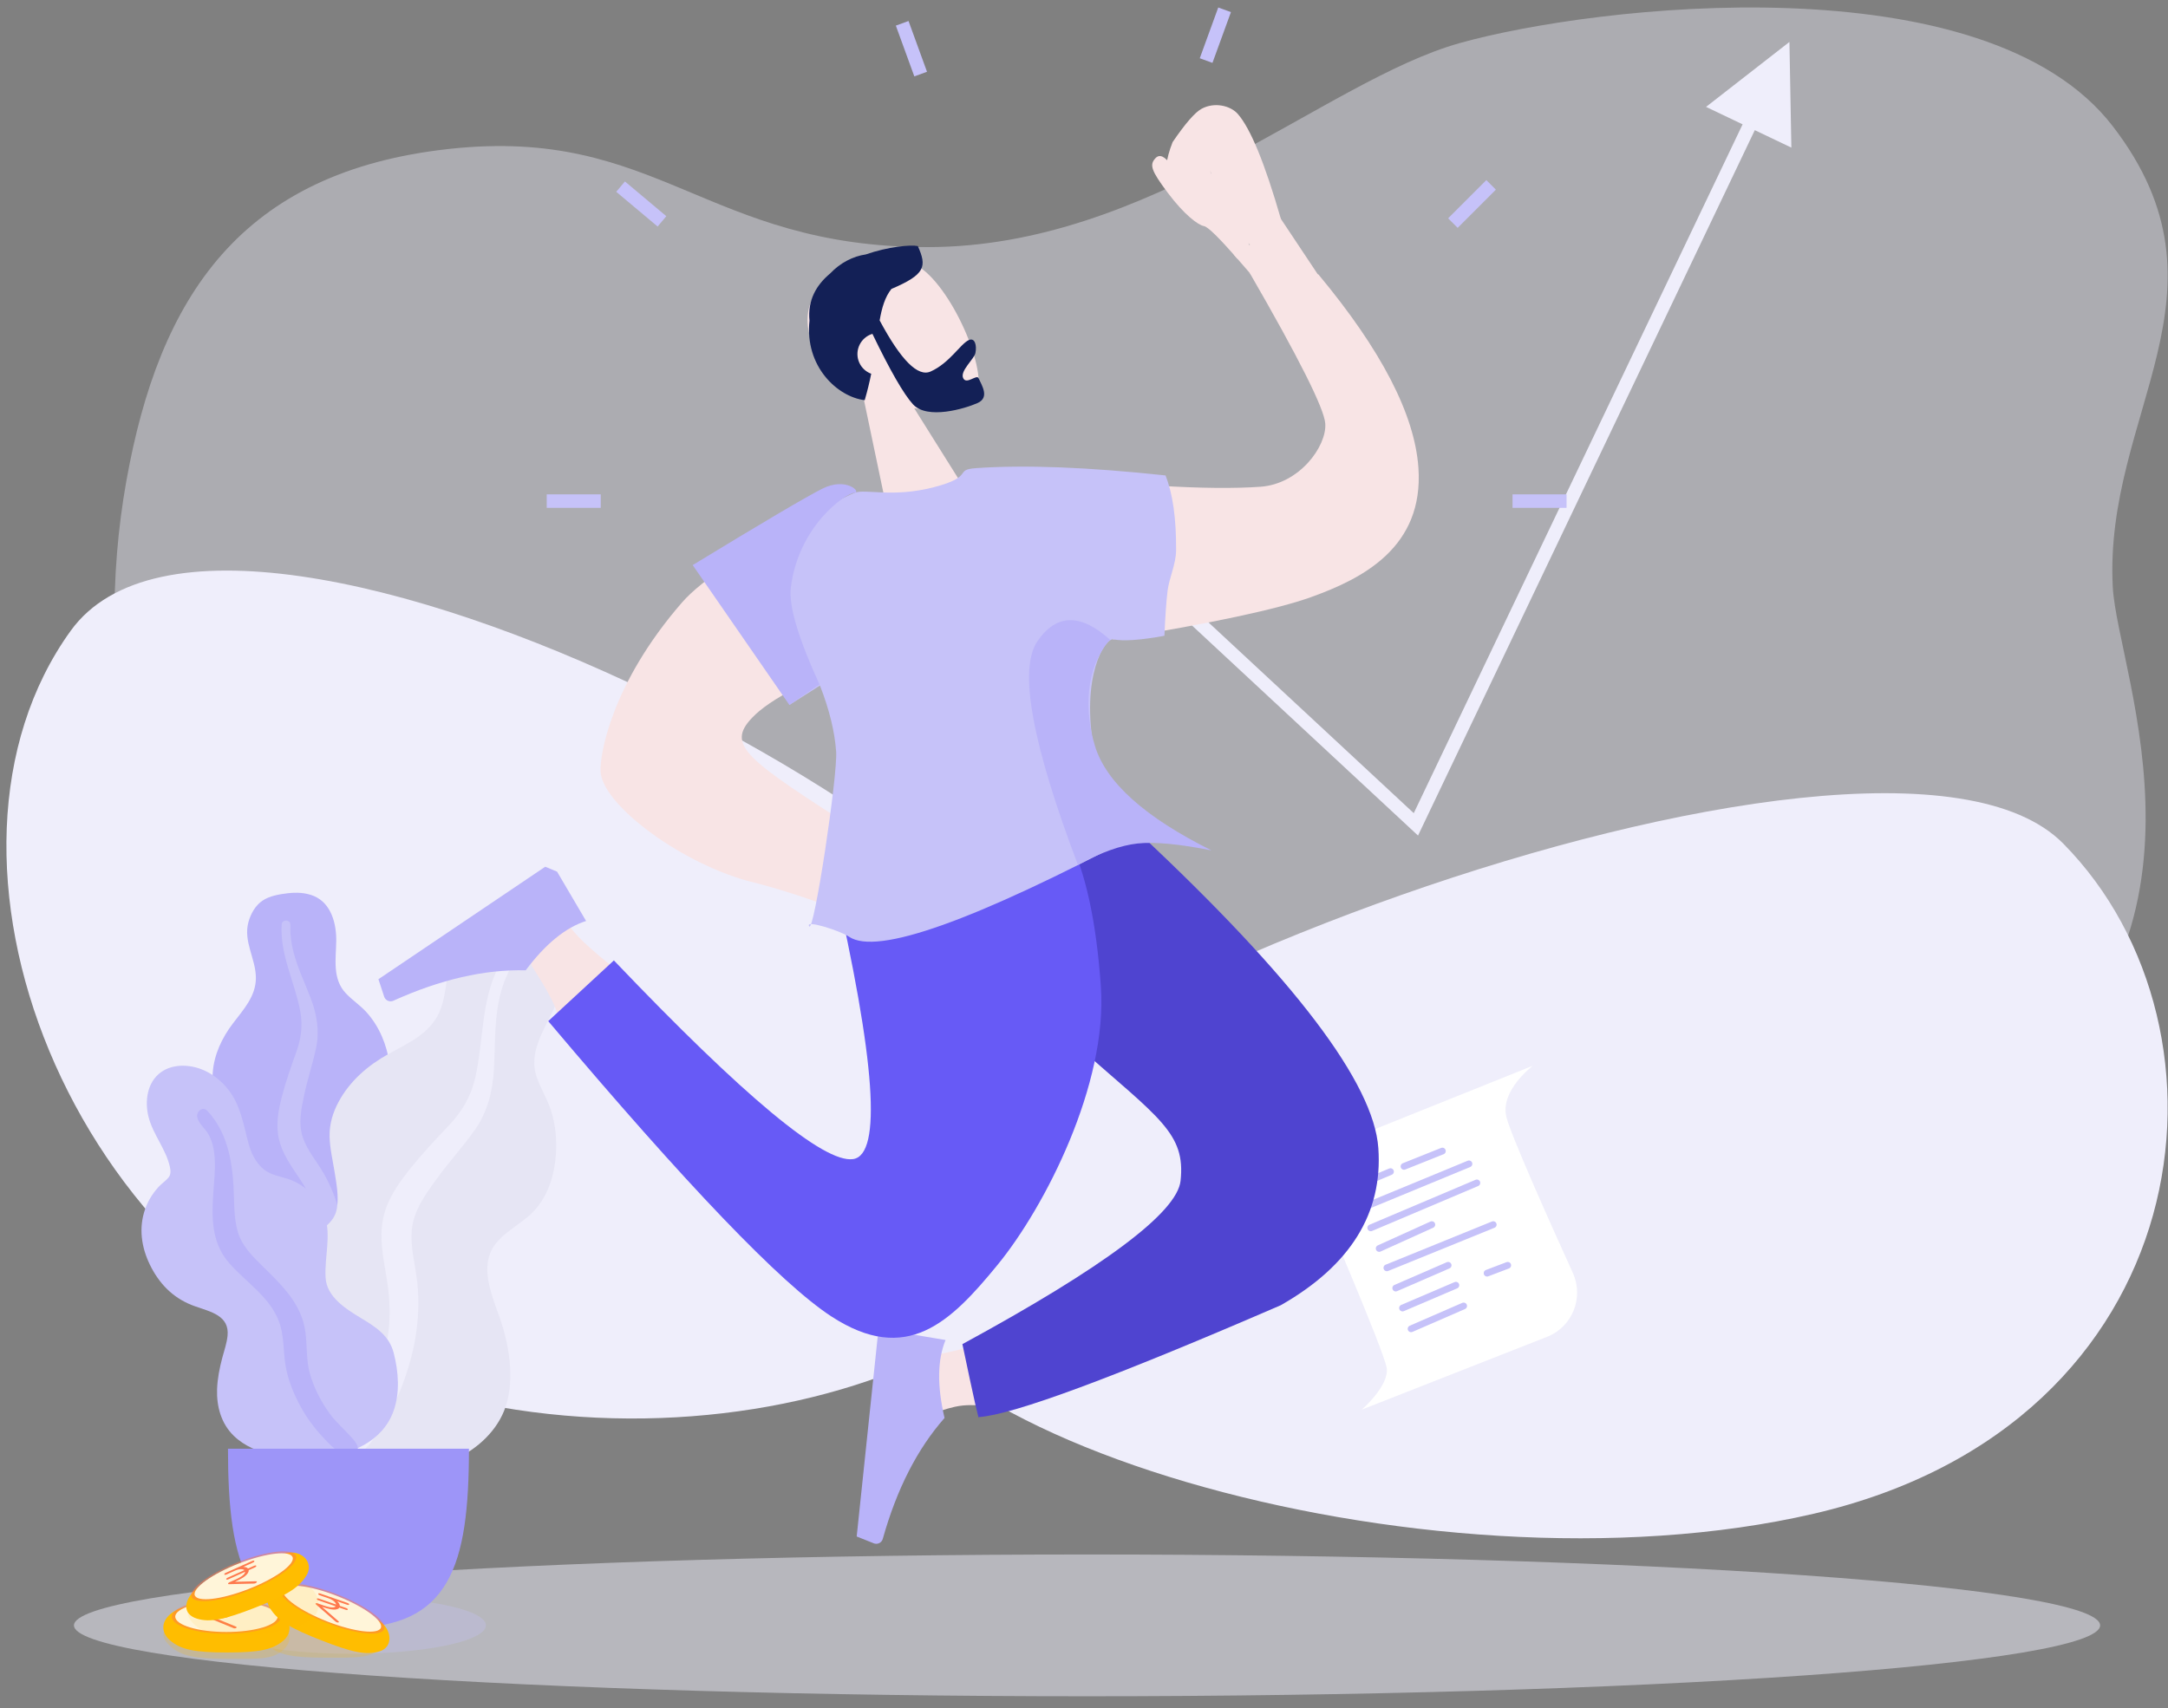 <svg width="321" height="253" viewBox="0 0 321 253" fill="none" xmlns="http://www.w3.org/2000/svg">
<rect x="0" y="0" width="321" height="253" fill="#808080" stroke="none"/>
<g clip-path="url(#clip0)">
<path opacity="0.5" fill-rule="evenodd" clip-rule="evenodd" d="M10.949 240.711C10.949 243.494 26.763 246.167 54.883 248.135C83.003 250.104 121.182 251.211 160.949 251.211C200.716 251.211 238.895 250.104 267.015 248.135C295.135 246.167 310.949 243.494 310.949 240.711C310.949 237.928 295.135 235.255 267.015 233.287C238.895 231.318 200.716 230.211 160.949 230.211C121.182 230.211 83.003 231.318 54.883 233.287C26.763 235.255 10.949 237.928 10.949 240.711Z" fill="#EFEEFB"/>
<path opacity="0.3" d="M31.949 240.711C31.949 241.597 33.286 242.462 35.769 243.179C38.251 243.897 41.752 244.431 45.769 244.705C49.785 244.979 54.113 244.979 58.129 244.705C62.146 244.431 65.647 243.897 68.129 243.179C70.612 242.462 71.949 241.597 71.949 240.711C71.949 239.825 70.612 238.959 68.129 238.243C65.647 237.524 62.146 236.991 58.129 236.717C54.113 236.442 49.785 236.442 45.769 236.717C41.752 236.991 38.251 237.524 35.769 238.243C33.286 238.959 31.949 239.825 31.949 240.711Z" fill="#C6C2F9"/>
<path opacity="0.4" d="M66.557 22.049C97.465 18.693 104.445 36.594 137.347 36.594C170.249 36.594 196.172 11.979 216.112 6.385C236.053 0.791 293.881 -5.922 312.825 18.693C331.768 43.308 311.461 61.177 312.825 86.942C313.51 99.885 331.414 140.534 293.881 165.261C256.348 189.99 230.701 193.335 197.169 194.352C129.791 196.395 79.519 187.638 48.611 161.905C17.703 136.171 13.831 98.598 18.7 71.278C23.569 43.959 35.649 25.405 66.557 22.049Z" fill="#EFEEFB"/>
<path d="M165.801 162.933C163.397 127.877 34.41 60.217 10.464 93.421C-13.483 126.625 9.539 188.94 59.721 204.896C109.903 220.855 168.206 197.988 165.801 162.933Z" fill="#EFEEFB"/>
<path d="M127.908 182.894C130.656 153.653 278.097 97.212 305.468 124.91C332.84 152.607 325.912 210.866 268.551 224.176C211.189 237.488 125.16 212.136 127.908 182.894Z" fill="#EFEEFB"/>
<path fill-rule="evenodd" clip-rule="evenodd" d="M226.967 157.827L199.845 168.718C195.986 170.268 194.108 174.648 195.647 178.511C195.647 178.511 204.811 199.839 205.302 202.508C205.794 205.178 201.615 208.765 201.615 208.765L229.058 197.98C232.805 196.507 234.546 192.191 232.882 188.525C229.261 180.55 223.665 168.018 223.034 165.392C222.093 161.475 226.967 157.827 226.967 157.827Z" fill="white"/>
<path d="M200.852 175.624L205.879 173.512" stroke="#C6C2F9" stroke-linecap="round" stroke-linejoin="round"/>
<path d="M207.883 172.736L213.563 170.467" stroke="#C6C2F9" stroke-linecap="round" stroke-linejoin="round"/>
<path d="M201.871 178.816L217.497 172.363" stroke="#C6C2F9" stroke-linecap="round" stroke-linejoin="round"/>
<path d="M202.957 181.84L218.669 175.183" stroke="#C6C2F9" stroke-linecap="round" stroke-linejoin="round"/>
<path d="M204.203 184.892L212 181.362" stroke="#C6C2F9" stroke-linecap="round" stroke-linejoin="round"/>
<path d="M205.344 187.762L221.092 181.362" stroke="#C6C2F9" stroke-linecap="round" stroke-linejoin="round"/>
<path d="M206.656 190.758L214.415 187.387" stroke="#C6C2F9" stroke-linecap="round" stroke-linejoin="round"/>
<path d="M207.664 193.714L215.561 190.336" stroke="#C6C2F9" stroke-linecap="round" stroke-linejoin="round"/>
<path d="M220.18 188.55L223.238 187.387" stroke="#C6C2F9" stroke-linecap="round" stroke-linejoin="round"/>
<path d="M208.93 196.791L216.712 193.405" stroke="#C6C2F9" stroke-linecap="round" stroke-linejoin="round"/>
<path d="M42.565 132.29C43.876 132.13 45.274 132.186 46.493 132.703C49.084 133.803 49.82 136.865 49.785 139.353C49.747 142.031 49.178 144.956 51.214 147.114C52.15 148.106 53.314 148.866 54.234 149.875C55.215 150.955 55.986 152.19 56.557 153.517C57.604 155.954 58.119 158.818 57.161 161.375C56.317 163.625 54.195 165.656 54.653 168.214C55.132 170.884 57.822 172.925 59.505 174.913C61.409 177.163 63.162 180.038 63.451 182.99C63.727 185.817 62.496 188.676 60.607 190.814C56.832 195.086 51.159 197.18 45.439 197.167C43.01 197.161 40.26 197.051 38.164 195.746C37.517 195.343 37.175 194.89 36.789 194.261C36.444 193.697 35.988 193.33 35.46 192.931C34.3 192.054 33.463 190.872 32.928 189.549C30.852 184.411 32.511 178.054 35.417 173.492C36.106 172.41 36.669 171.37 36.335 170.081C35.986 168.736 35.128 167.523 34.37 166.367C33.62 165.224 32.764 164.135 32.177 162.899C31.563 161.605 31.39 160.249 31.499 158.833C31.703 156.172 32.852 153.717 34.477 151.577C36.044 149.516 37.883 147.544 37.887 144.842C37.892 141.981 35.978 139.434 36.793 136.524C37.131 135.319 37.808 134.083 38.901 133.36C39.95 132.668 41.333 132.441 42.565 132.29Z" fill="#B9B3F9"/>
<path d="M41.708 136.866C41.733 136.481 42.188 136.251 42.547 136.351C43.02 136.483 43.011 136.925 42.999 137.318C42.96 138.527 43.135 139.702 43.426 140.875C44.031 143.314 45.147 145.561 46.031 147.905C46.915 150.245 47.33 152.662 46.812 155.139C46.323 157.475 45.555 159.75 45.055 162.089C44.614 164.149 44.145 166.322 44.816 168.378C45.462 170.358 46.89 171.969 47.918 173.757C50.047 177.459 50.992 181.566 51.118 185.792C51.177 187.755 51.124 189.736 50.669 191.66C50.407 192.769 50.054 194.266 49.105 195.032C48.666 195.384 47.918 195.507 47.549 194.984C47.204 194.494 47.506 193.736 47.617 193.212C48.092 190.951 48.189 188.641 48.075 186.345C47.964 184.12 47.701 181.9 47.002 179.776C46.351 177.805 45.365 176.033 44.203 174.31C43.019 172.552 41.789 170.791 41.3 168.709C40.803 166.594 41.206 164.442 41.746 162.368C42.317 160.174 43.064 158.042 43.837 155.908C44.591 153.828 44.858 151.859 44.442 149.682C43.62 145.381 41.421 141.345 41.708 136.866Z" fill="#C6C2F9"/>
<path fill-rule="evenodd" clip-rule="evenodd" d="M77.164 137.509C78.785 138.002 80.395 138.796 81.552 140.041C84.01 142.69 83.255 146.694 81.899 149.618C80.438 152.765 78.225 155.928 79.472 159.54C80.046 161.2 81.01 162.703 81.554 164.376C82.135 166.163 82.386 168.026 82.354 169.891C82.294 173.317 81.383 176.973 78.909 179.497C76.73 181.721 73.168 183.018 72.353 186.283C71.503 189.688 73.582 193.502 74.504 196.729C75.548 200.379 76.085 204.693 74.862 208.333C73.692 211.82 70.736 214.562 67.39 216.107C60.706 219.195 52.946 218.72 46.242 215.728C43.396 214.459 40.229 212.898 38.46 210.265C37.914 209.45 37.752 208.737 37.633 207.792C37.527 206.946 37.186 206.274 36.777 205.528C35.88 203.888 35.523 202.054 35.595 200.212C35.877 193.055 41.182 186.4 47.002 182.516C48.381 181.596 49.593 180.658 49.88 178.96C50.182 177.189 49.817 175.307 49.539 173.546C49.263 171.804 48.836 170.069 48.801 168.304C48.766 166.454 49.279 164.761 50.155 163.142C51.8 160.102 54.445 157.795 57.483 156.111C60.41 154.487 63.61 153.113 65.042 149.92C66.56 146.538 65.662 142.531 68.156 139.513C69.189 138.264 70.637 137.154 72.3 136.869C73.895 136.594 75.639 137.046 77.164 137.509Z" fill="#E6E5F4"/>
<path d="M73.854 143.103C74.084 142.661 74.738 142.626 75.105 142.934C75.588 143.337 75.346 143.855 75.125 144.314C74.448 145.727 74.038 147.209 73.763 148.752C73.191 151.956 73.32 155.203 73.127 158.441C72.935 161.676 72.153 164.756 70.251 167.418C68.456 169.927 66.366 172.219 64.557 174.727C62.962 176.935 61.275 179.264 60.983 182.05C60.703 184.733 61.529 187.389 61.794 190.046C62.346 195.547 61.298 200.905 59.233 205.975C58.273 208.33 57.175 210.648 55.633 212.689C54.748 213.865 53.551 215.454 52.039 215.862C51.343 216.05 50.402 215.802 50.246 214.991C50.097 214.229 50.85 213.489 51.253 212.928C52.992 210.5 54.315 207.813 55.385 205.033C56.42 202.342 57.276 199.575 57.57 196.693C57.842 194.018 57.616 191.403 57.161 188.752C56.697 186.051 56.18 183.32 56.699 180.598C57.225 177.833 58.825 175.497 60.542 173.324C62.359 171.024 64.349 168.893 66.371 166.77C68.341 164.701 69.684 162.51 70.338 159.715C71.63 154.191 71.173 148.257 73.854 143.103Z" fill="#EFEEFB"/>
<path fill-rule="evenodd" clip-rule="evenodd" d="M27.035 157.827C29.732 157.827 32.102 159.257 33.736 161.284C35.648 163.658 36.035 166.558 36.81 169.388C37.197 170.796 37.861 172.193 39.026 173.15C40.085 174.021 41.43 174.195 42.698 174.62C45.231 175.469 47.277 177.516 48.084 180.013C49.071 183.059 48.027 186.131 48.206 189.217C48.371 192.053 51.167 193.821 53.416 195.181C55.633 196.52 57.63 197.774 58.298 200.385C59.007 203.153 59.245 206.244 58.263 208.98C56.63 213.533 51.85 215.539 47.232 215.85C43.041 216.132 37.771 215.689 34.622 212.646C32.739 210.826 32.057 208.28 32.141 205.747C32.194 204.171 32.507 202.611 32.91 201.088C33.195 200.009 33.582 198.934 33.692 197.819C33.984 194.853 31.242 194.284 28.91 193.469C25.944 192.434 23.867 190.479 22.424 187.755C21.079 185.22 20.516 182.373 21.322 179.581C21.733 178.155 22.479 176.861 23.492 175.761C23.938 175.277 24.566 174.873 24.969 174.364C25.343 173.889 25.262 173.274 25.133 172.717C24.534 170.146 22.67 168.018 22.004 165.452C21.401 163.137 21.758 160.254 23.875 158.759C24.79 158.114 25.918 157.834 27.035 157.827Z" fill="#C6C2F9"/>
<path fill-rule="evenodd" clip-rule="evenodd" d="M30.713 164.524C33.572 167.569 34.348 171.699 34.576 175.702C34.705 177.947 34.571 180.314 35.23 182.492C35.795 184.356 37.118 185.78 38.482 187.127C41.227 189.837 44.287 192.592 45.091 196.514C45.561 198.816 45.244 201.194 45.894 203.47C46.486 205.539 47.529 207.573 48.795 209.32C49.817 210.728 51.146 211.804 52.262 213.116C52.602 213.517 53.089 214.106 52.95 214.671C52.784 215.334 51.941 215.543 51.343 215.439C49.948 215.197 48.775 213.865 47.862 212.896C46.529 211.481 45.396 209.957 44.475 208.249C43.452 206.352 42.628 204.339 42.277 202.211C41.912 200.002 42.093 197.701 41.259 195.582C39.856 192.016 36.454 189.911 33.994 187.133C30.929 183.67 31.386 179.36 31.7 175.099C31.872 172.759 32.044 170.115 30.86 167.978C30.41 167.162 29.403 166.401 29.209 165.474C29.03 164.624 30.002 163.765 30.713 164.524Z" fill="#B9B3F9"/>
<path fill-rule="evenodd" clip-rule="evenodd" d="M33.754 214.55C33.754 231.959 36.595 241.081 51.594 241.081C66.593 241.081 69.434 231.959 69.434 214.55H33.754Z" fill="#9D95F8"/>
<path opacity="0.2" fill-rule="evenodd" clip-rule="evenodd" d="M47.986 245.49C52.646 245.49 54.772 245.647 56.424 244.128C58.076 242.609 57.123 240.563 55.218 239.892C53.314 239.22 43.165 238.701 40.754 239.892C38.343 241.082 37.927 242.111 39.548 243.602C41.17 245.093 43.326 245.49 47.986 245.49Z" fill="#FFBD00"/>
<path opacity="0.2" fill-rule="evenodd" clip-rule="evenodd" d="M33.588 245.669C38.248 245.669 40.374 245.829 42.025 244.27C43.677 242.711 42.724 240.611 40.82 239.922C38.916 239.232 28.766 238.7 26.355 239.922C23.945 241.144 23.529 242.2 25.15 243.73C26.771 245.261 28.928 245.669 33.588 245.669Z" fill="#FFBD00"/>
<path fill-rule="evenodd" clip-rule="evenodd" d="M33.588 244.721C38.248 244.721 40.374 244.366 42.025 242.907C43.677 241.448 42.724 238.977 40.82 238.331C38.916 237.686 28.766 237.188 26.355 238.331C23.945 239.475 23.529 241.475 25.15 242.907C26.771 244.339 28.928 244.721 33.588 244.721Z" fill="#FFBD00"/>
<path opacity="0.5" fill-rule="evenodd" clip-rule="evenodd" d="M33.525 241.943C37.99 241.943 41.609 240.812 41.609 239.416C41.609 238.021 37.99 236.89 33.525 236.89C29.061 236.89 25.441 238.021 25.441 239.416C25.441 240.812 29.061 241.943 33.525 241.943Z" fill="#FE794D"/>
<path fill-rule="evenodd" clip-rule="evenodd" d="M33.528 241.69C37.714 241.69 41.107 240.672 41.107 239.416C41.107 238.161 37.714 237.143 33.528 237.143C29.342 237.143 25.949 238.161 25.949 239.416C25.949 240.672 29.342 241.69 33.528 241.69Z" fill="#FFF5D9"/>
<path fill-rule="evenodd" clip-rule="evenodd" d="M35.352 237.649L32.596 237.788L31.262 237.856C31.113 237.863 30.996 237.933 31 238.012C31.004 238.091 31.128 238.149 31.277 238.141L32.611 238.073C33.014 238.053 33.401 238.138 33.647 238.301C33.763 238.378 33.843 238.465 33.888 238.557L31.307 238.687C31.158 238.695 31.041 238.765 31.045 238.844C31.05 238.923 31.174 238.98 31.322 238.973L33.913 238.842C33.905 238.867 33.894 238.892 33.88 238.917C33.778 239.098 33.53 239.24 33.183 239.315C32.654 239.429 32.057 239.448 31.48 239.466L31.358 239.47C31.245 239.473 31.143 239.515 31.104 239.573C31.065 239.631 31.097 239.693 31.184 239.729L34.592 241.126C34.645 241.148 34.709 241.156 34.773 241.153C34.847 241.149 34.92 241.129 34.971 241.095C35.067 241.031 35.052 240.941 34.938 240.895L32.094 239.729C32.517 239.707 32.943 239.668 33.356 239.579C33.872 239.468 34.241 239.256 34.396 238.982C34.427 238.927 34.445 238.871 34.457 238.814L35.413 238.766C35.561 238.758 35.678 238.688 35.674 238.61C35.67 238.531 35.546 238.473 35.397 238.481L34.438 238.529C34.384 238.379 34.261 238.236 34.076 238.113C34.018 238.075 33.954 238.041 33.886 238.009L35.367 237.934C35.516 237.927 35.633 237.857 35.629 237.778C35.625 237.699 35.501 237.641 35.352 237.649Z" fill="#FE794D"/>
<path fill-rule="evenodd" clip-rule="evenodd" d="M47.59 242.934C52.063 244.683 54.206 245.178 56.213 244.555C58.22 243.932 58.019 241.469 56.377 240.205C54.735 238.941 45.137 234.707 42.493 234.777C39.849 234.847 38.872 236.394 40.015 238.223C41.158 240.051 43.117 241.186 47.59 242.934Z" fill="#FFBD00"/>
<path opacity="0.5" fill-rule="evenodd" clip-rule="evenodd" d="M48.432 240.369C52.703 242.03 56.491 242.421 56.893 241.243C57.294 240.065 54.157 237.765 49.886 236.104C45.615 234.444 41.827 234.053 41.425 235.231C41.024 236.409 44.161 238.709 48.432 240.369Z" fill="#FE794D"/>
<path fill-rule="evenodd" clip-rule="evenodd" d="M48.505 240.153C52.506 241.706 56.043 242.108 56.404 241.05C56.765 239.992 53.814 237.875 49.812 236.321C45.81 234.768 42.274 234.366 41.913 235.424C41.552 236.482 44.503 238.599 48.505 240.153Z" fill="#FFF5D9"/>
<path fill-rule="evenodd" clip-rule="evenodd" d="M51.466 237.398L48.735 236.453L47.413 235.995C47.266 235.944 47.131 235.961 47.112 236.031C47.093 236.102 47.197 236.201 47.345 236.252L48.666 236.71C49.065 236.848 49.418 237.072 49.611 237.311C49.701 237.423 49.753 237.531 49.771 237.629L47.213 236.744C47.066 236.693 46.931 236.709 46.912 236.78C46.893 236.851 46.997 236.95 47.145 237.001L49.712 237.89C49.696 237.908 49.679 237.926 49.658 237.943C49.504 238.063 49.221 238.091 48.86 238.022C48.31 237.918 47.723 237.703 47.153 237.496L47.034 237.452C46.922 237.411 46.811 237.408 46.755 237.444C46.7 237.48 46.713 237.547 46.788 237.612L49.704 240.161C49.749 240.2 49.809 240.233 49.872 240.255C49.946 240.28 50.023 240.291 50.083 240.281C50.196 240.262 50.207 240.177 50.11 240.092L47.676 237.965C48.095 238.109 48.522 238.24 48.951 238.322C49.488 238.424 49.91 238.381 50.142 238.2C50.188 238.163 50.223 238.121 50.251 238.076L51.197 238.404C51.345 238.455 51.48 238.438 51.499 238.367C51.518 238.296 51.414 238.198 51.266 238.147L50.316 237.818C50.307 237.665 50.23 237.491 50.084 237.311C50.04 237.256 49.987 237.201 49.93 237.147L51.398 237.655C51.545 237.706 51.68 237.689 51.699 237.618C51.718 237.548 51.614 237.449 51.466 237.398Z" fill="#FE794D"/>
<path opacity="0.1" fill-rule="evenodd" clip-rule="evenodd" d="M36.812 242.179C38.936 242.179 40.864 241.704 42.37 241.343C44.168 240.913 45.412 240.525 46.311 239.649C47.962 238.041 47.01 235.317 45.105 234.606C43.201 233.894 32.294 234.18 29.883 235.441C27.472 236.702 27.056 238.906 28.677 240.485C30.299 242.063 32.153 242.179 36.812 242.179Z" fill="#FFBD00"/>
<path fill-rule="evenodd" clip-rule="evenodd" d="M37.768 238.089C42.241 236.34 44.179 235.24 45.343 233.377C46.507 231.514 44.88 229.767 42.865 229.932C40.851 230.097 30.965 233.481 28.981 235.36C26.997 237.239 27.175 239.098 29.145 239.71C31.114 240.321 33.295 239.838 37.768 238.089Z" fill="#FFBD00"/>
<path opacity="0.5" fill-rule="evenodd" clip-rule="evenodd" d="M36.812 235.57C41.083 233.91 44.221 231.609 43.819 230.431C43.418 229.254 39.63 229.645 35.359 231.305C31.087 232.965 27.95 235.266 28.352 236.444C28.753 237.621 32.541 237.23 36.812 235.57Z" fill="#FE794D"/>
<path fill-rule="evenodd" clip-rule="evenodd" d="M36.736 235.353C40.738 233.799 43.689 231.682 43.328 230.624C42.967 229.566 39.431 229.968 35.429 231.522C31.427 233.075 28.476 235.192 28.837 236.25C29.198 237.308 32.735 236.906 36.736 235.353Z" fill="#FFF5D9"/>
<path fill-rule="evenodd" clip-rule="evenodd" d="M37.353 231.167L34.704 232.357L33.422 232.933C33.279 232.997 33.185 233.104 33.212 233.172C33.24 233.239 33.378 233.242 33.521 233.178L34.803 232.602C35.19 232.428 35.593 232.353 35.881 232.401C36.016 232.423 36.12 232.469 36.191 232.532L33.71 233.647C33.567 233.711 33.473 233.818 33.501 233.886C33.528 233.953 33.666 233.956 33.809 233.892L36.299 232.773C36.299 232.798 36.296 232.824 36.289 232.851C36.243 233.051 36.042 233.271 35.725 233.472C35.242 233.777 34.666 234.024 34.108 234.264L33.99 234.315C33.88 234.361 33.793 234.438 33.772 234.504C33.751 234.57 33.8 234.612 33.896 234.61L37.632 234.519C37.69 234.517 37.755 234.5 37.817 234.472C37.888 234.44 37.954 234.394 37.994 234.344C38.068 234.251 38.028 234.178 37.903 234.181L34.784 234.257C35.191 234.074 35.595 233.876 35.972 233.637C36.443 233.34 36.741 233.01 36.812 232.709C36.826 232.649 36.827 232.592 36.822 232.538L37.741 232.125C37.884 232.061 37.977 231.954 37.95 231.887C37.923 231.819 37.785 231.816 37.642 231.88L36.72 232.294C36.623 232.184 36.461 232.105 36.244 232.069C36.177 232.058 36.104 232.053 36.029 232.051L37.452 231.411C37.595 231.347 37.689 231.24 37.662 231.173C37.635 231.105 37.496 231.102 37.353 231.167Z" fill="#FE794D"/>
<path fill-rule="evenodd" clip-rule="evenodd" d="M265.112 15.152L264.948 6.211L252.601 15.83L258.015 18.414L209.325 120.425L156.882 71.68L147.085 139.333L128.121 124.076L128.12 124.075L126.867 125.634L148.562 143.089L158.316 75.742L209.957 123.744L259.82 19.276L265.235 21.861L265.112 15.154L265.112 15.152Z" fill="#EFEEFB"/>
<path fill-rule="evenodd" clip-rule="evenodd" d="M136.635 39.913C141.687 43.812 147.155 56.977 143.985 59.487C142.722 60.488 139.284 60.944 135.365 60.467L143.39 73.266L131.928 78.37L127.726 58.315C124.382 56.724 121.49 54.237 120.168 50.598C116.358 40.11 131.582 36.012 136.635 39.913Z" fill="#F8E4E5"/>
<path fill-rule="evenodd" clip-rule="evenodd" d="M128.18 37.683C131.519 36.525 134.825 36.222 135.897 36.44C137.246 39.469 137.055 40.63 131.982 42.794C131.032 43.996 130.579 45.541 130.242 47.451C133.388 53.336 135.902 55.859 137.786 55.021C140.609 53.764 142.211 50.913 143.45 50.362C144.353 49.96 144.652 51.173 144.425 52.275C144.237 53.182 142.127 54.916 142.602 55.982C143.076 57.049 144.61 55.378 144.892 56.01C145.357 57.056 146.567 58.874 144.742 59.687C142.895 60.51 137.3 62.199 135.178 59.875C133.809 58.376 131.806 54.898 129.172 49.441C129.052 49.475 128.935 49.519 128.819 49.571C127.237 50.275 126.523 52.123 127.223 53.697C127.578 54.496 128.232 55.072 128.995 55.352C128.746 56.579 128.435 57.882 128.031 59.265C123.982 58.78 119.12 54.248 119.856 47.486C119.549 44.47 120.881 42.193 122.902 40.512C124.428 38.9 126.332 37.946 128.18 37.683Z" fill="#132056"/>
<path fill-rule="evenodd" clip-rule="evenodd" d="M143.177 199.577C141.505 200.036 139.77 200.424 137.972 200.741C136.174 201.06 134.378 201.436 132.586 201.869L132.959 207.208L135.827 210.075C138.429 209.16 140.281 208.581 141.382 208.339C143.032 207.976 144.312 208.134 144.806 208.1C145.716 208.035 145.172 205.195 143.177 199.577Z" fill="#F8E4E5"/>
<path fill-rule="evenodd" clip-rule="evenodd" d="M131.645 197.048L140.001 198.452C138.788 201.4 138.738 205.25 139.851 209.997C135.821 214.567 132.773 220.535 130.706 227.903C130.557 228.434 130.007 228.742 129.476 228.594C129.442 228.584 129.409 228.573 129.376 228.559L126.844 227.549L128.81 208.836L129.958 197.921L131.645 197.048Z" fill="#B9B3F9"/>
<path fill-rule="evenodd" clip-rule="evenodd" d="M168.693 123.422C191.612 144.864 203.409 160.401 204.081 170.032C204.755 179.663 199.943 187.416 189.644 193.293C164.955 203.983 150.052 209.507 144.935 209.865C144.993 210.7 144.18 207.098 142.496 199.06C163.523 187.624 174.29 179.56 174.799 174.869C175.564 167.833 171.644 165.608 159.713 155.084C151.759 148.068 147.118 138.618 145.787 126.731L168.693 123.422Z" fill="#4F44D0"/>
<path fill-rule="evenodd" clip-rule="evenodd" d="M121.916 75.488L128.959 97.193C119.883 100.49 114.026 103.514 111.391 106.263C107.437 110.387 110.423 112.398 127.06 123.084C143.698 133.771 156.837 131.441 157.192 136.511C157.428 139.89 152.746 141.832 143.145 142.335C128.892 136.247 118.348 132.359 111.513 130.67C101.258 128.137 89.276 119.349 88.925 114.32C88.76 111.958 90.437 101.343 100.997 89.206C103.949 85.814 110.922 81.241 121.916 75.488Z" fill="#F8E4E5"/>
<path fill-rule="evenodd" clip-rule="evenodd" d="M90.282 142.847C86.138 139.506 84.028 137.286 83.951 136.189C83.875 135.091 81.724 134.483 77.5 134.366L77.909 140.211L78.749 143.09C81.236 146.9 82.521 149.423 82.608 150.658C82.695 151.893 85.661 150.431 91.508 146.271L90.282 142.847Z" fill="#F8E4E5"/>
<path fill-rule="evenodd" clip-rule="evenodd" d="M158.226 124.156C160.734 129.149 162.325 136.467 163 146.11C164.011 160.577 154.735 178.707 147.744 187.268C140.751 195.828 134.263 202.23 123.1 194.961C115.659 190.116 101.682 175.536 81.172 151.223L90.893 142.234C110.199 162.467 122.004 172.274 126.308 171.658C130.611 171.041 129.637 157.104 123.383 129.842L158.226 124.156Z" fill="#675AF6"/>
<path fill-rule="evenodd" clip-rule="evenodd" d="M82.482 129.089L86.778 136.393C83.74 137.36 80.758 139.795 77.837 143.699C71.746 143.549 65.215 145.051 58.243 148.203C57.74 148.43 57.15 148.208 56.922 147.705C56.908 147.673 56.894 147.64 56.883 147.606L56.031 145.018L71.629 134.496L80.729 128.359L82.482 129.089Z" fill="#B9B3F9"/>
<path fill-rule="evenodd" clip-rule="evenodd" d="M184.996 40.353C192.325 53.044 196.068 60.501 196.223 62.728C196.457 66.068 192.422 71.681 186.621 72.087C182.753 72.358 177.801 72.31 171.764 71.945L157.234 70.253L164.807 94.687C179.345 92.318 189.125 90.229 194.146 88.421C201.676 85.71 210.842 81.101 210.015 69.27C209.463 61.384 204.529 51.842 195.211 40.647L184.996 40.353Z" fill="#F8E4E5"/>
<path fill-rule="evenodd" clip-rule="evenodd" d="M173.422 24.483C172.469 23.129 171.687 22.778 171.079 23.429C170.167 24.404 170.435 25.258 172.89 28.535C175.345 31.813 177.397 33.331 178.266 33.485C178.845 33.587 180.492 35.201 183.208 38.325L185.372 37.037L178.944 24.971L173.422 24.483Z" fill="#F8E4E5"/>
<path fill-rule="evenodd" clip-rule="evenodd" d="M173.106 26.691C172.416 25.547 172.588 23.665 173.62 21.045C175.49 18.301 176.913 16.659 177.893 16.12C179.827 15.058 182.215 15.656 183.284 16.887C185.167 19.053 187.283 24.209 189.631 32.358L186.323 36.81C183.883 35.742 182.314 34.584 181.617 33.332C180.92 32.081 180.12 29.401 179.218 25.293C179.344 29.16 178.862 31.061 177.77 30.998C176.134 30.903 174.141 28.407 173.106 26.691Z" fill="#F8E4E5"/>
<path fill-rule="evenodd" clip-rule="evenodd" d="M182.684 37.711L188.514 44.418L195.401 41.053L189.165 31.684C187.238 33.958 185.8 35.538 184.849 36.423C183.898 37.308 183.177 37.737 182.684 37.711Z" fill="#F8E4E5"/>
<path fill-rule="evenodd" clip-rule="evenodd" d="M172.571 70.412C173.645 73.107 174.167 76.8 174.135 81.492C174.12 83.569 173.099 85.62 172.872 87.514C172.681 89.102 172.527 91.315 172.407 94.156C168.903 94.8 166.375 94.978 164.824 94.687C163.644 94.466 159.928 100.144 162.033 111.317C162.476 113.673 164.699 117.707 168.702 123.423C144.159 136.418 129.831 141.52 125.718 138.728C124.403 137.836 119.107 136.145 119.813 137.188C120.519 138.229 124.046 114.796 123.801 111.313C123.595 108.362 122.797 105.099 121.405 101.526L116.887 104.396C115.864 100.17 114.71 97.083 113.427 95.136C111.502 92.216 110.268 93.185 107.763 90.03C106.091 87.926 105.009 85.954 104.512 84.111C118.092 77.094 125.438 73.383 126.549 72.974C128.217 72.362 132.102 73.743 138.254 72.156C144.407 70.568 141.126 69.566 144.513 69.329C151.784 68.82 161.136 69.181 172.571 70.412Z" fill="#C6C2F9"/>
<path fill-rule="evenodd" clip-rule="evenodd" d="M121.338 101.37C118.179 94.475 116.764 89.692 117.092 87.022C118.207 77.952 125.109 73.074 126.54 72.974C127.557 72.903 125.29 70.58 121.735 72.382C119.297 73.618 112.906 77.387 102.562 83.687L116.877 104.397L121.338 101.37Z" fill="#B9B3F9"/>
<path fill-rule="evenodd" clip-rule="evenodd" d="M164.401 94.786C160.009 90.802 156.408 90.865 153.599 94.974C150.788 99.083 152.788 110.116 159.599 128.077C162.995 126.241 165.94 125.188 168.434 124.918C170.928 124.649 174.577 124.989 179.379 125.94C169.519 121.036 163.765 115.876 162.118 110.459C160.501 105.139 160.796 99.091 164.066 95.043C164.116 94.981 164.228 94.894 164.401 94.786Z" fill="#B9B3F9"/>
<path fill-rule="evenodd" clip-rule="evenodd" d="M223.949 73.211H231.949V75.211H223.949V73.211Z" fill="#C6C2F9"/>
<path fill-rule="evenodd" clip-rule="evenodd" d="M214.414 32.332L220.071 26.675L221.485 28.089L215.828 33.746L214.414 32.332Z" fill="#C6C2F9"/>
<path fill-rule="evenodd" clip-rule="evenodd" d="M180.377 1.11L182.256 1.794L179.52 9.312L177.641 8.628L180.377 1.11Z" fill="#C6C2F9"/>
<path fill-rule="evenodd" clip-rule="evenodd" d="M80.949 75.211V73.211H88.949V75.211H80.949Z" fill="#C6C2F9"/>
<path fill-rule="evenodd" clip-rule="evenodd" d="M91.242 28.406L92.528 26.874L98.656 32.016L97.37 33.548L91.242 28.406Z" fill="#C6C2F9"/>
<path fill-rule="evenodd" clip-rule="evenodd" d="M132.641 3.794L134.52 3.11L137.256 10.628L135.377 11.312L132.641 3.794Z" fill="#C6C2F9"/>
</g>
<defs>
<clipPath id="clip0">
<rect width="320" height="252" fill="white" transform="translate(0.949 0.211)"/>
</clipPath>
</defs>
</svg>
